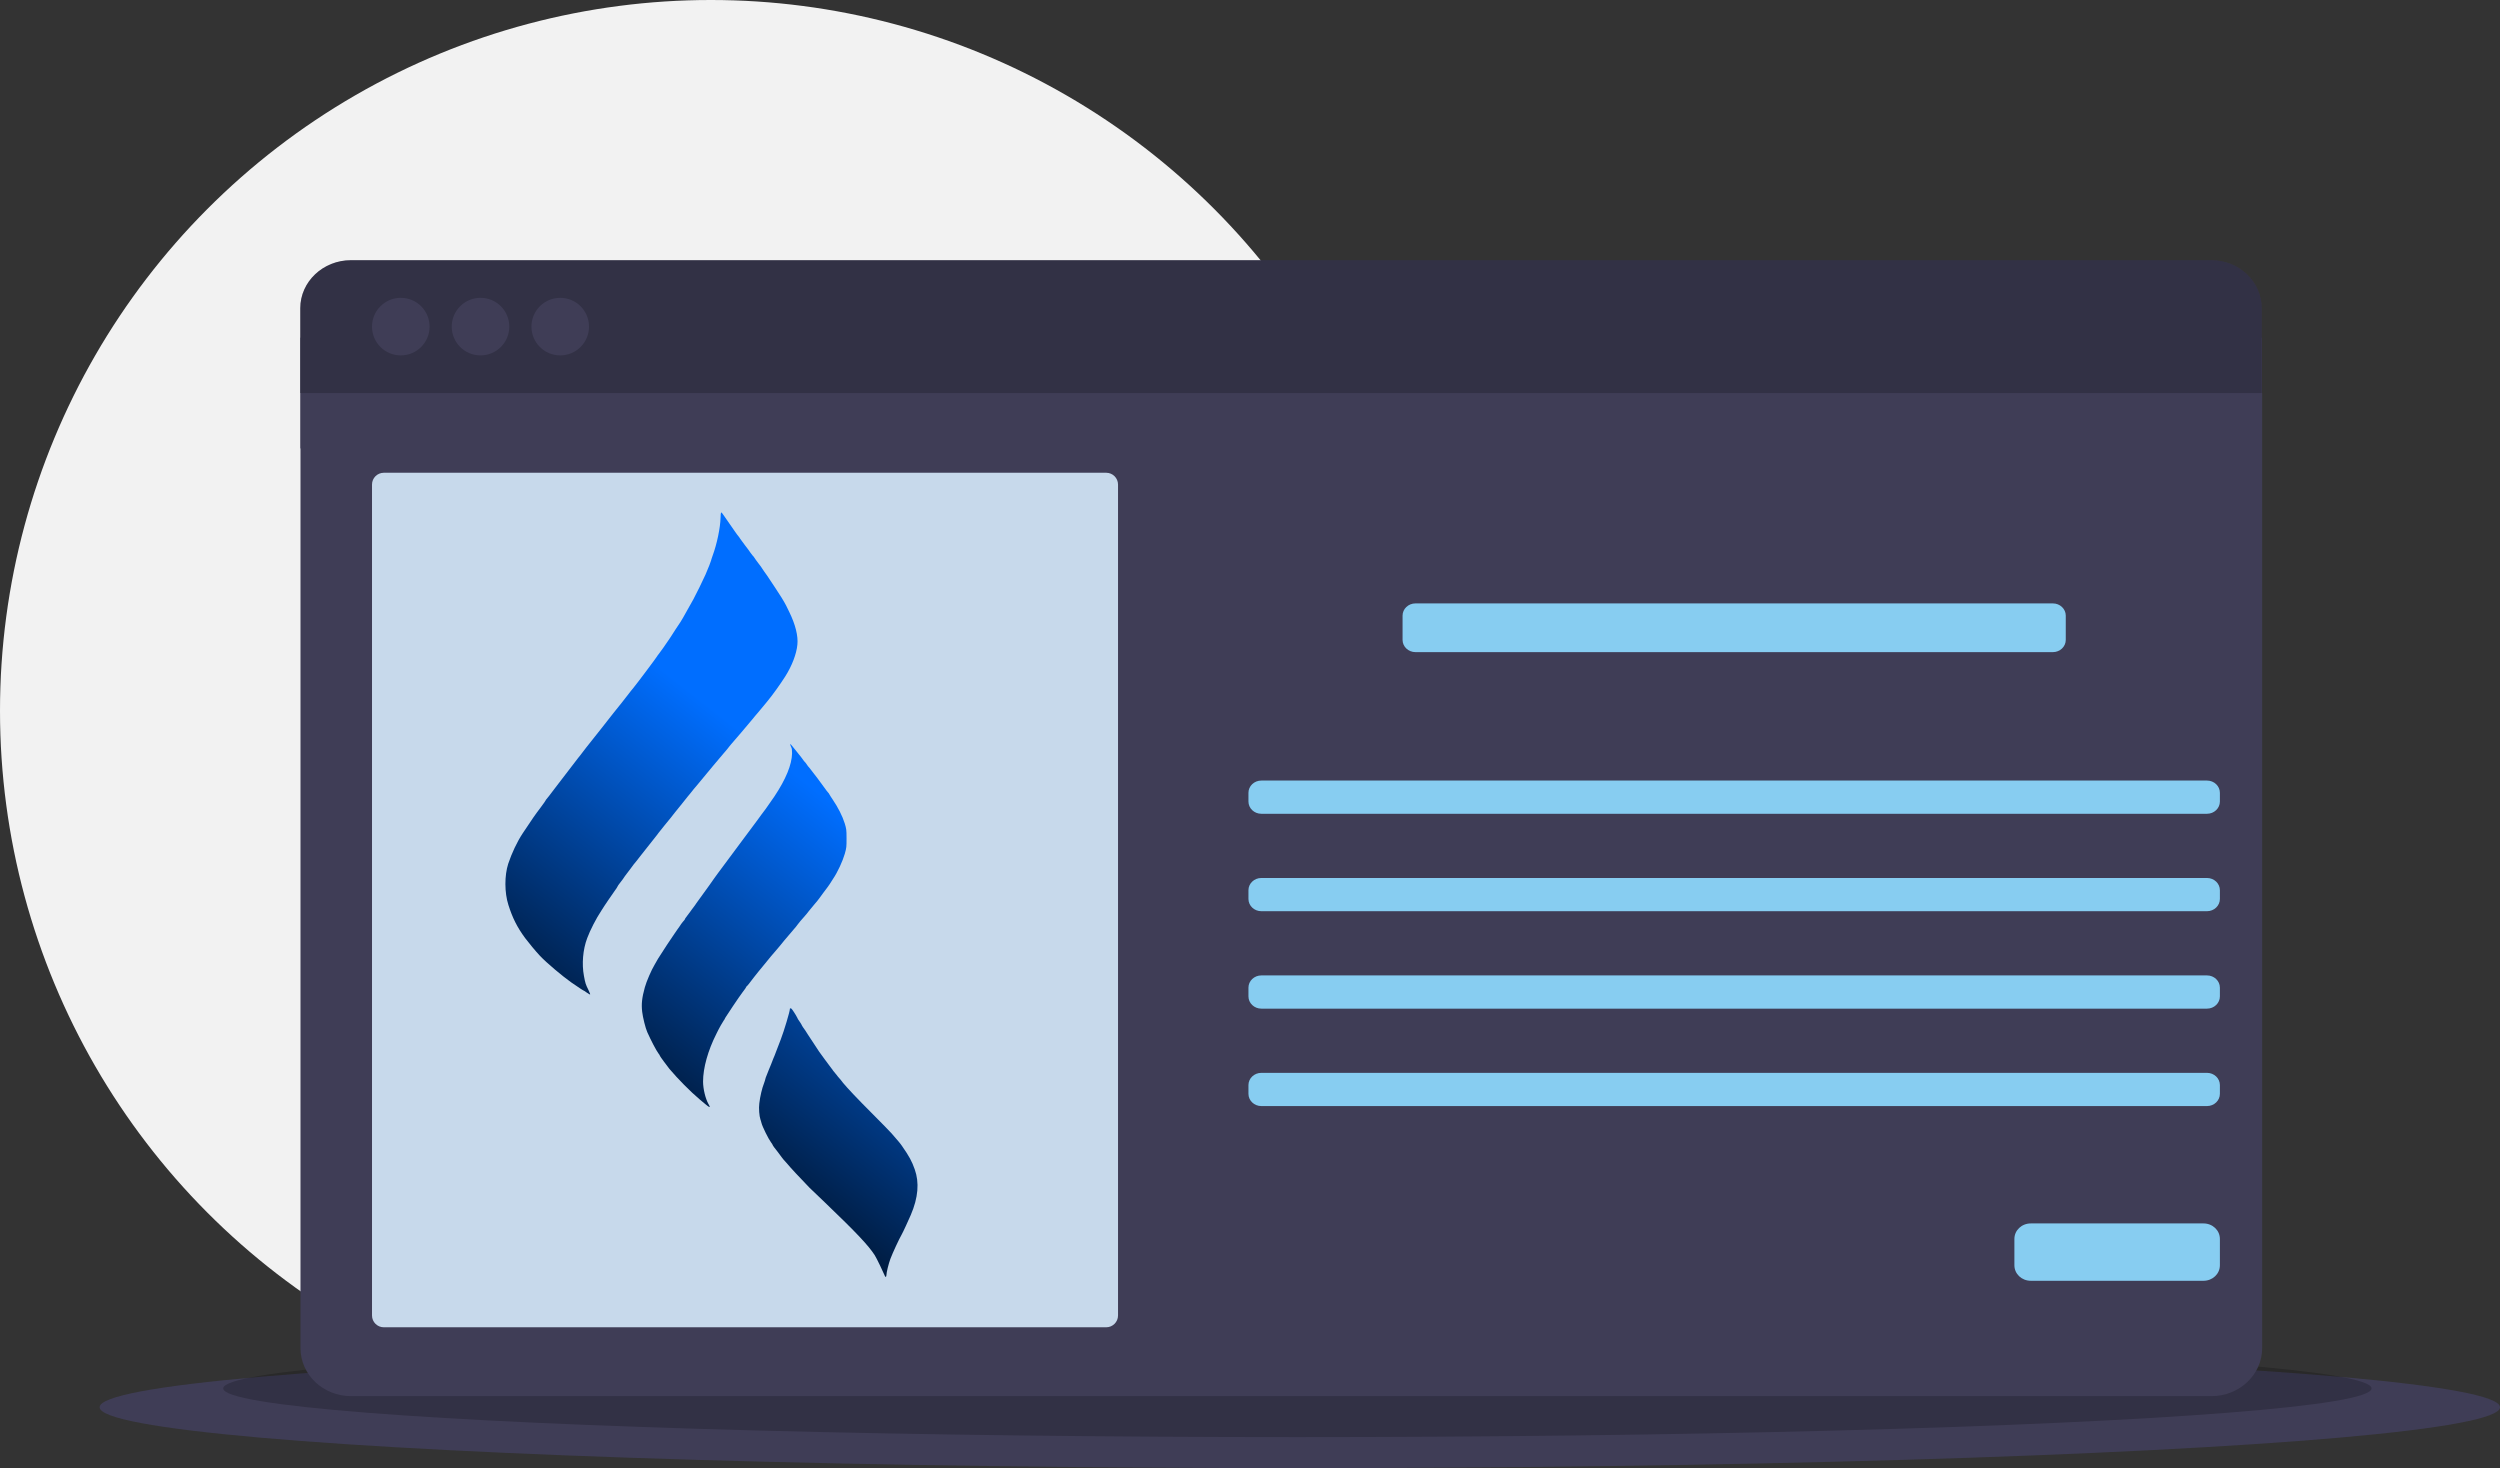 <?xml version="1.0" encoding="utf-8"?>
<!-- Generator: Adobe Illustrator 26.4.1, SVG Export Plug-In . SVG Version: 6.00 Build 0)  -->
<svg version="1.1" id="Layer_1" xmlns="http://www.w3.org/2000/svg" xmlns:xlink="http://www.w3.org/1999/xlink" x="0px" y="0px"
	 viewBox="0 0 1129 663" style="enable-background:new 0 0 1129 663;" xml:space="preserve">
<rect x="0" y="0" width="1129" height="663" fill="#333333" stroke="none"/>
<style type="text/css">
	.st0{fill:#F2F2F2;}
	.st1{fill:#3F3D56;}
	.st2{opacity:0.2;enable-background:new    ;}
	.st3{fill:#C7D9EB;}
	.st4{fill:#87CDF1;}
	
		.st5{clip-path:url(#SVGID_00000160187131760498081170000009657334227077425343_);fill:url(#SVGID_00000147938586089609048300000000731806733115582870_);}
	
		.st6{clip-path:url(#SVGID_00000000187374463314102370000000467647173501133986_);fill:url(#SVGID_00000002372998406704767710000004551925406935589270_);}
	
		.st7{clip-path:url(#SVGID_00000044168448666979109420000010087420482165148054_);fill:url(#SVGID_00000086661137389242271330000004633037674281673093_);}
</style>
<circle class="st0" cx="321" cy="321" r="321"/>
<ellipse class="st1" cx="587" cy="635.5" rx="542" ry="27.5"/>
<ellipse class="st2" cx="585.9" cy="627" rx="485.1" ry="22"/>
<rect x="135.7" y="152.5" class="st1" width="885.8" height="50"/>
<path class="st1" d="M135.7,608.8c0,12,10.2,21.7,22.9,21.7c0,0,0,0,0,0h840.1c12.6,0,22.9-9.7,22.9-21.7c0,0,0,0,0,0V177.5H135.7
	V608.8z"/>
<path class="st1" d="M998.6,117.5H158.5c-12.6,0-22.9,9.7-22.9,21.7v0v38.3h885.8v-38.3C1021.4,127.2,1011.2,117.5,998.6,117.5
	C998.6,117.5,998.6,117.5,998.6,117.5z"/>
<path class="st2" d="M998.6,117.5H158.5c-12.6,0-22.9,9.7-22.9,21.7v0v38.3h885.8v-38.3C1021.4,127.2,1011.2,117.5,998.6,117.5
	C998.6,117.5,998.6,117.5,998.6,117.5z"/>
<circle class="st1" cx="181" cy="147.5" r="13"/>
<circle class="st1" cx="217" cy="147.5" r="13"/>
<circle class="st1" cx="253" cy="147.5" r="13"/>
<path class="st3" d="M173.3,213.5h326.3c2.9,0,5.3,2.4,5.3,5.3v375.3c0,2.9-2.4,5.3-5.3,5.3H173.3c-2.9,0-5.3-2.4-5.3-5.3V218.8
	C168,215.9,170.4,213.5,173.3,213.5z"/>
<path class="st4" d="M639.2,272.5h287.9c3.2,0,5.8,2.5,5.8,5.5v11c0,3-2.6,5.5-5.8,5.5H639.2c-3.2,0-5.8-2.5-5.8-5.5v-11
	C633.4,275,636,272.5,639.2,272.5z"/>
<path class="st4" d="M569.6,352.5h427.1c3.2,0,5.8,2.5,5.8,5.5v4c0,3-2.6,5.5-5.8,5.5H569.6c-3.2,0-5.8-2.5-5.8-5.5v-4
	C563.8,355,566.4,352.5,569.6,352.5z"/>
<path class="st4" d="M569.6,396.5h427.1c3.2,0,5.8,2.5,5.8,5.5v4c0,3-2.6,5.5-5.8,5.5H569.6c-3.2,0-5.8-2.5-5.8-5.5v-4
	C563.8,399,566.4,396.5,569.6,396.5z"/>
<path class="st4" d="M569.6,440.5h427.1c3.2,0,5.8,2.5,5.8,5.5v4c0,3-2.6,5.5-5.8,5.5H569.6c-3.2,0-5.8-2.5-5.8-5.5v-4
	C563.8,443,566.4,440.5,569.6,440.5z"/>
<path class="st4" d="M569.6,484.5h427.1c3.2,0,5.8,2.5,5.8,5.5v4c0,3-2.6,5.5-5.8,5.5H569.6c-3.2,0-5.8-2.5-5.8-5.5v-4
	C563.8,487,566.4,484.5,569.6,484.5z"/>
<path class="st4" d="M917.1,552.5h78c4.1,0,7.4,3.1,7.4,7v11.9c0,3.9-3.3,7-7.4,7h-78c-4.1,0-7.4-3.1-7.4-7v-11.9
	C909.7,555.6,913,552.5,917.1,552.5z"/>
<g>
	<g>
		<g>
			<defs>
				<path id="SVGID_1_" d="M325.4,233.9c-0.1,4.3-1.6,11.7-3.6,17.1c-0.4,1.1-0.7,2.1-0.7,2.2c0,0.2-1.2,3.3-2.5,6.3
					c-1.3,2.9-4.2,8.8-5.5,11.2c-0.7,1.2-1.5,2.7-1.8,3.2c-0.3,0.5-1,1.7-1.4,2.5c-0.5,0.8-1.1,1.9-1.4,2.5c-0.3,0.5-0.8,1.4-1.2,2
					c-1.1,1.7-2.1,3.1-2.4,3.6c-0.1,0.2-0.8,1.2-1.4,2.2c-0.6,0.9-1.4,2.2-1.8,2.7c-1.2,1.8-3.3,4.8-4.1,5.8c-0.4,0.5-0.8,1-0.8,1.1
					c0,0.2-9.6,13-10.8,14.4c-0.9,1.1-0.7,0.8-3.4,4.3c-1.2,1.6-2.6,3.3-3,3.8c-0.8,1-3.7,4.6-7.9,10c-1.4,1.7-3.3,4.1-4.2,5.3
					c-0.9,1.1-2.2,2.7-2.7,3.4c-2.7,3.5-3.1,4.1-3.8,4.9c-2.2,2.8-6.7,8.7-10.2,13.3c-2.2,2.9-4,5.3-4.1,5.3
					c-0.1,0.1-0.2,0.2-0.2,0.3c0,0.1-1,1.6-2.3,3.3c-2.8,3.7-3.2,4.3-8.2,11.8c-2.5,3.8-4.9,8.9-6.5,13.7c-1.7,5.3-1.7,13,0.1,18.6
					c1.8,5.7,3.9,10,7.6,15c1.4,1.9,4.8,6,6.6,7.9c3.2,3.4,10.3,9.3,14.1,12c4.7,3.2,5.3,3.6,5.4,3.6c0.1,0,0.8,0.4,1.6,1
					c0.8,0.6,1.6,1,1.6,0.9c0.1-0.1-0.3-1-0.8-2.1c-1.2-2.4-1.4-3-2-6.3c-1-5.3-0.5-11.9,1.5-17.1c1.3-3.5,4-8.8,6.4-12.4
					c1.4-2.3,5-7.5,6-8.9c0.6-0.8,1.2-1.7,1.3-2s0.5-0.8,0.8-1.2c0.3-0.4,1-1.3,1.6-2.1c0.5-0.8,1.3-1.9,1.7-2.4
					c0.4-0.5,1.1-1.5,1.6-2.1c0.9-1.3,2.3-3.1,2.7-3.5c0.1-0.2,1.3-1.6,2.5-3.2c2.7-3.4,2.9-3.7,5.3-6.7c1-1.3,2.1-2.6,2.4-3.1
					c1.2-1.5,4.3-5.4,5.5-6.8c0.7-0.8,1.4-1.9,1.8-2.3c0.8-1,5.6-6.9,5.7-7.1c0.1-0.1,0.7-0.8,1.4-1.7c0.7-0.9,1.9-2.4,2.8-3.4
					c0.8-1,1.9-2.3,2.4-2.9c1.9-2.3,8.2-9.9,9.7-11.6c0.4-0.4,1.1-1.3,1.7-2c0.5-0.7,1.3-1.6,1.6-2c0.9-1,8.6-10,9.7-11.4
					c0.5-0.6,1.6-2,2.6-3.1c0.9-1.1,2-2.4,2.5-3c0.4-0.5,1.1-1.3,1.4-1.7c2.6-3.1,6.2-8.2,8.3-11.5c3.1-4.9,5.1-10.2,5.5-14.4
					c0.4-3.9-0.9-9.1-3.7-14.8c-1-2.1-2-4.1-2.3-4.5c-0.2-0.4-0.8-1.3-1.2-2c-1-1.6-4.4-6.8-6.5-9.9c-0.9-1.3-1.9-2.6-2.1-3
					c-0.2-0.4-1-1.5-1.8-2.5c-0.8-1-1.6-2.2-1.8-2.5c-0.2-0.4-0.6-0.8-0.8-1c-0.2-0.2-0.6-0.8-1-1.3c-0.3-0.5-1.4-2-2.5-3.4
					s-2-2.8-2.2-3c-0.1-0.3-0.5-0.7-0.7-1c-0.3-0.3-1-1.3-1.7-2.3c-4.8-6.9-5.8-8.4-6-8.5C325.5,231.5,325.4,232.4,325.4,233.9
					L325.4,233.9z"/>
			</defs>
			<clipPath id="SVGID_00000046313539767338822260000005344325897125991049_">
				<use xlink:href="#SVGID_1_"  style="overflow:visible;"/>
			</clipPath>
			
				<linearGradient id="SVGID_00000160903660102009559700000006302778139294424233_" gradientUnits="userSpaceOnUse" x1="364.735" y1="-474.146" x2="238.25" y2="-313.226" gradientTransform="matrix(1 0 0 1 0 828)">
				<stop  offset="0" style="stop-color:#006EFF"/>
				<stop  offset="1" style="stop-color:#000000"/>
			</linearGradient>
			
				<rect x="223.7" y="229.7" style="clip-path:url(#SVGID_00000046313539767338822260000005344325897125991049_);fill:url(#SVGID_00000160903660102009559700000006302778139294424233_);" width="196.6" height="357.1"/>
		</g>
	</g>
	<g>
		<g>
			<defs>
				<path id="SVGID_00000072281122713379900380000004915056553122212758_" d="M356.9,336.2c0,0.3,0.2,0.8,0.4,1.2
					c0.3,0.5,0.4,1.2,0.4,2.8c-0.1,5.1-2.8,11.7-8,19.5c-1.7,2.5-3.5,5.1-3.9,5.6c-0.3,0.3-3.2,4.3-3.7,5c-0.2,0.3-3.4,4.5-7,9.4
					c-7.3,9.8-9.7,13-11,14.8c-0.5,0.7-2.2,3-3.7,5.2c-4.3,6-5.6,7.7-6,8.3c-0.2,0.3-0.7,1.1-1.2,1.7s-1.1,1.5-1.4,1.9
					c-0.3,0.4-1,1.4-1.5,2c-0.5,0.7-1,1.3-1,1.5c0,0.1-0.2,0.4-0.4,0.6c-0.2,0.2-0.8,0.9-1.3,1.6c-0.4,0.7-1.3,1.9-1.8,2.6
					c-0.5,0.7-1.1,1.6-1.3,1.9c-0.2,0.3-1.7,2.5-3.3,4.9c-1.6,2.4-3.4,5.2-4,6.2c-0.6,1-1.3,2.3-1.6,2.8c-1.4,2.3-3.7,7.6-4.4,10.2
					c-1.3,4.7-1.6,7.5-1.2,11c0.3,2.6,1.5,7.4,2.3,9.2c1.8,4,4,8.2,5.1,9.7c0.4,0.4,0.6,0.9,0.6,1c0,0.2,3.2,4.5,4.3,5.9
					c3.8,4.5,9.4,10.2,13.8,13.9c4.6,3.9,5.1,4.2,3.8,1.9c-1.3-2.3-2.4-6.7-2.4-10.1c0-6.1,2.2-14,6-21.5c1.3-2.7,2.8-5.3,3.3-6
					c0.3-0.4,0.5-0.7,0.5-0.8s0.3-0.6,0.7-1.2c0.4-0.6,1.7-2.5,2.9-4.4c2.8-4.1,2.6-3.9,4.5-6.5c0.9-1.1,1.6-2.2,1.6-2.3
					c0-0.1,0.1-0.3,0.2-0.3c0.2-0.1,1-1,3.3-4.1c0.5-0.7,1.4-1.8,1.9-2.4c0.5-0.6,1.8-2.2,2.8-3.4c1.7-2.2,4.3-5.2,5.6-6.7
					c0.3-0.4,1-1.2,1.6-1.9c0.8-1.1,1.9-2.3,6.3-7.5c0.4-0.4,1.1-1.3,1.6-2c0.5-0.7,1.7-2.1,2.6-3.1c0.9-1,2-2.3,2.4-2.9
					c0.4-0.5,1.5-1.8,2.4-2.9c0.9-1,2-2.4,2.5-3.1c0.5-0.7,1.2-1.6,1.6-2.2c1.3-1.7,2.5-3.3,2.8-3.8c0.1-0.2,0.9-1.4,1.6-2.5
					c2.1-3.1,4.3-7.9,5.3-11.3c0.8-2.8,0.8-3.2,0.8-7.1c0-3.9-0.1-4.2-0.8-6.6c-1.1-3.5-3-7.2-5.5-10.9c-0.7-1-1.3-2-1.4-2.2
					c-0.1-0.3-0.5-0.8-0.8-1.1c-0.3-0.3-0.7-0.9-1-1.3c-0.7-1.1-6.5-8.8-7.3-9.7c-0.4-0.4-0.9-1-1.1-1.4c-0.2-0.4-0.8-1.1-1.3-1.6
					c-0.4-0.6-1.9-2.6-3.4-4.4s-2.7-3.4-2.8-3.4C357,335.7,356.9,336,356.9,336.2L356.9,336.2z"/>
			</defs>
			<clipPath id="SVGID_00000149339605288437501940000001653147349003746441_">
				<use xlink:href="#SVGID_00000072281122713379900380000004915056553122212758_"  style="overflow:visible;"/>
			</clipPath>
			
				<linearGradient id="SVGID_00000064314178227490328260000014909265014377060509_" gradientUnits="userSpaceOnUse" x1="364.769" y1="-474.142" x2="238.284" y2="-313.221" gradientTransform="matrix(1 0 0 1 0 828)">
				<stop  offset="0" style="stop-color:#006EFF"/>
				<stop  offset="1" style="stop-color:#000000"/>
			</linearGradient>
			
				<rect x="223.7" y="229.7" style="clip-path:url(#SVGID_00000149339605288437501940000001653147349003746441_);fill:url(#SVGID_00000064314178227490328260000014909265014377060509_);" width="196.6" height="357.1"/>
		</g>
	</g>
	<g>
		<g>
			<defs>
				<path id="SVGID_00000116953115206422734490000007344496655790686629_" d="M356.7,455.7c0,1.1-2.6,9.8-4.1,13.7
					c-0.3,0.8-1,2.6-1.5,3.9c-0.5,1.3-1.1,2.8-1.3,3.4c-0.2,0.5-1,2.3-1.6,4c-0.7,1.6-1.5,3.7-1.9,4.7c-0.4,0.9-0.7,1.8-0.7,2
					c0,0.2-0.3,1-0.6,1.9c-0.8,1.9-1.8,6.1-2.1,9c-0.3,2.2,0,5.8,0.5,7.2c0.1,0.4,0.4,1.1,0.5,1.7c0.4,1.6,3.1,7.1,4.3,8.7
					c0.4,0.5,0.7,1,0.7,1.1c0,0.2,1,1.6,2.4,3.3c0.4,0.5,1.2,1.6,1.7,2.3c0.5,0.7,1.2,1.5,1.4,1.7c0.2,0.2,0.6,0.7,1,1.1
					c1,1.3,6.2,6.9,10.2,11c0.1,0.1,3.2,3.1,6.9,6.6c14.8,14.2,19.6,19.4,22.5,23.8c0.9,1.4,4,7.9,4.6,9.4c0.2,0.7,0.7,0.5,0.7-0.3
					c0-1.3,1-5.2,1.8-7.4c1.1-2.9,3.9-8.9,5.1-11c0.5-0.8,3.2-6.7,4.1-8.8c3.4-7.9,3.9-14.7,1.8-20.6c-1.3-3.7-2.5-5.9-5.7-10.5
					c-0.8-1.2-1.5-2-4.8-5.8c-0.8-0.9-4.6-4.8-8.4-8.6c-7.4-7.4-11.5-11.8-13.5-14.2c-0.4-0.5-0.9-1.1-1-1.3
					c-0.1-0.1-0.7-0.8-1.3-1.5c-0.5-0.7-1.1-1.4-1.2-1.5c-0.1-0.1-0.5-0.7-0.9-1.1c-0.3-0.5-0.7-1-0.8-1.1c-1-1.2-5.2-7.1-5.6-7.6
					c-0.1-0.2-1-1.6-1.9-2.9s-2.3-3.5-3.1-4.7c-0.8-1.3-1.7-2.7-2.2-3.3c-0.4-0.6-0.7-1.1-0.7-1.2c0-0.1-0.4-0.7-0.8-1.3
					c-0.4-0.6-1-1.4-1.1-1.8c-0.8-1.6-2.5-4.1-2.7-4.2C356.8,455.2,356.7,455.4,356.7,455.7L356.7,455.7z"/>
			</defs>
			<clipPath id="SVGID_00000001648218940748074410000012034578693715670964_">
				<use xlink:href="#SVGID_00000116953115206422734490000007344496655790686629_"  style="overflow:visible;"/>
			</clipPath>
			
				<linearGradient id="SVGID_00000162341878814098452710000011236888748044236684_" gradientUnits="userSpaceOnUse" x1="364.769" y1="-474.142" x2="238.284" y2="-313.221" gradientTransform="matrix(1 0 0 1 0 828)">
				<stop  offset="0" style="stop-color:#006EFF"/>
				<stop  offset="1" style="stop-color:#000000"/>
			</linearGradient>
			
				<rect x="223.7" y="229.7" style="clip-path:url(#SVGID_00000001648218940748074410000012034578693715670964_);fill:url(#SVGID_00000162341878814098452710000011236888748044236684_);" width="196.6" height="357.1"/>
		</g>
	</g>
</g>
</svg>
